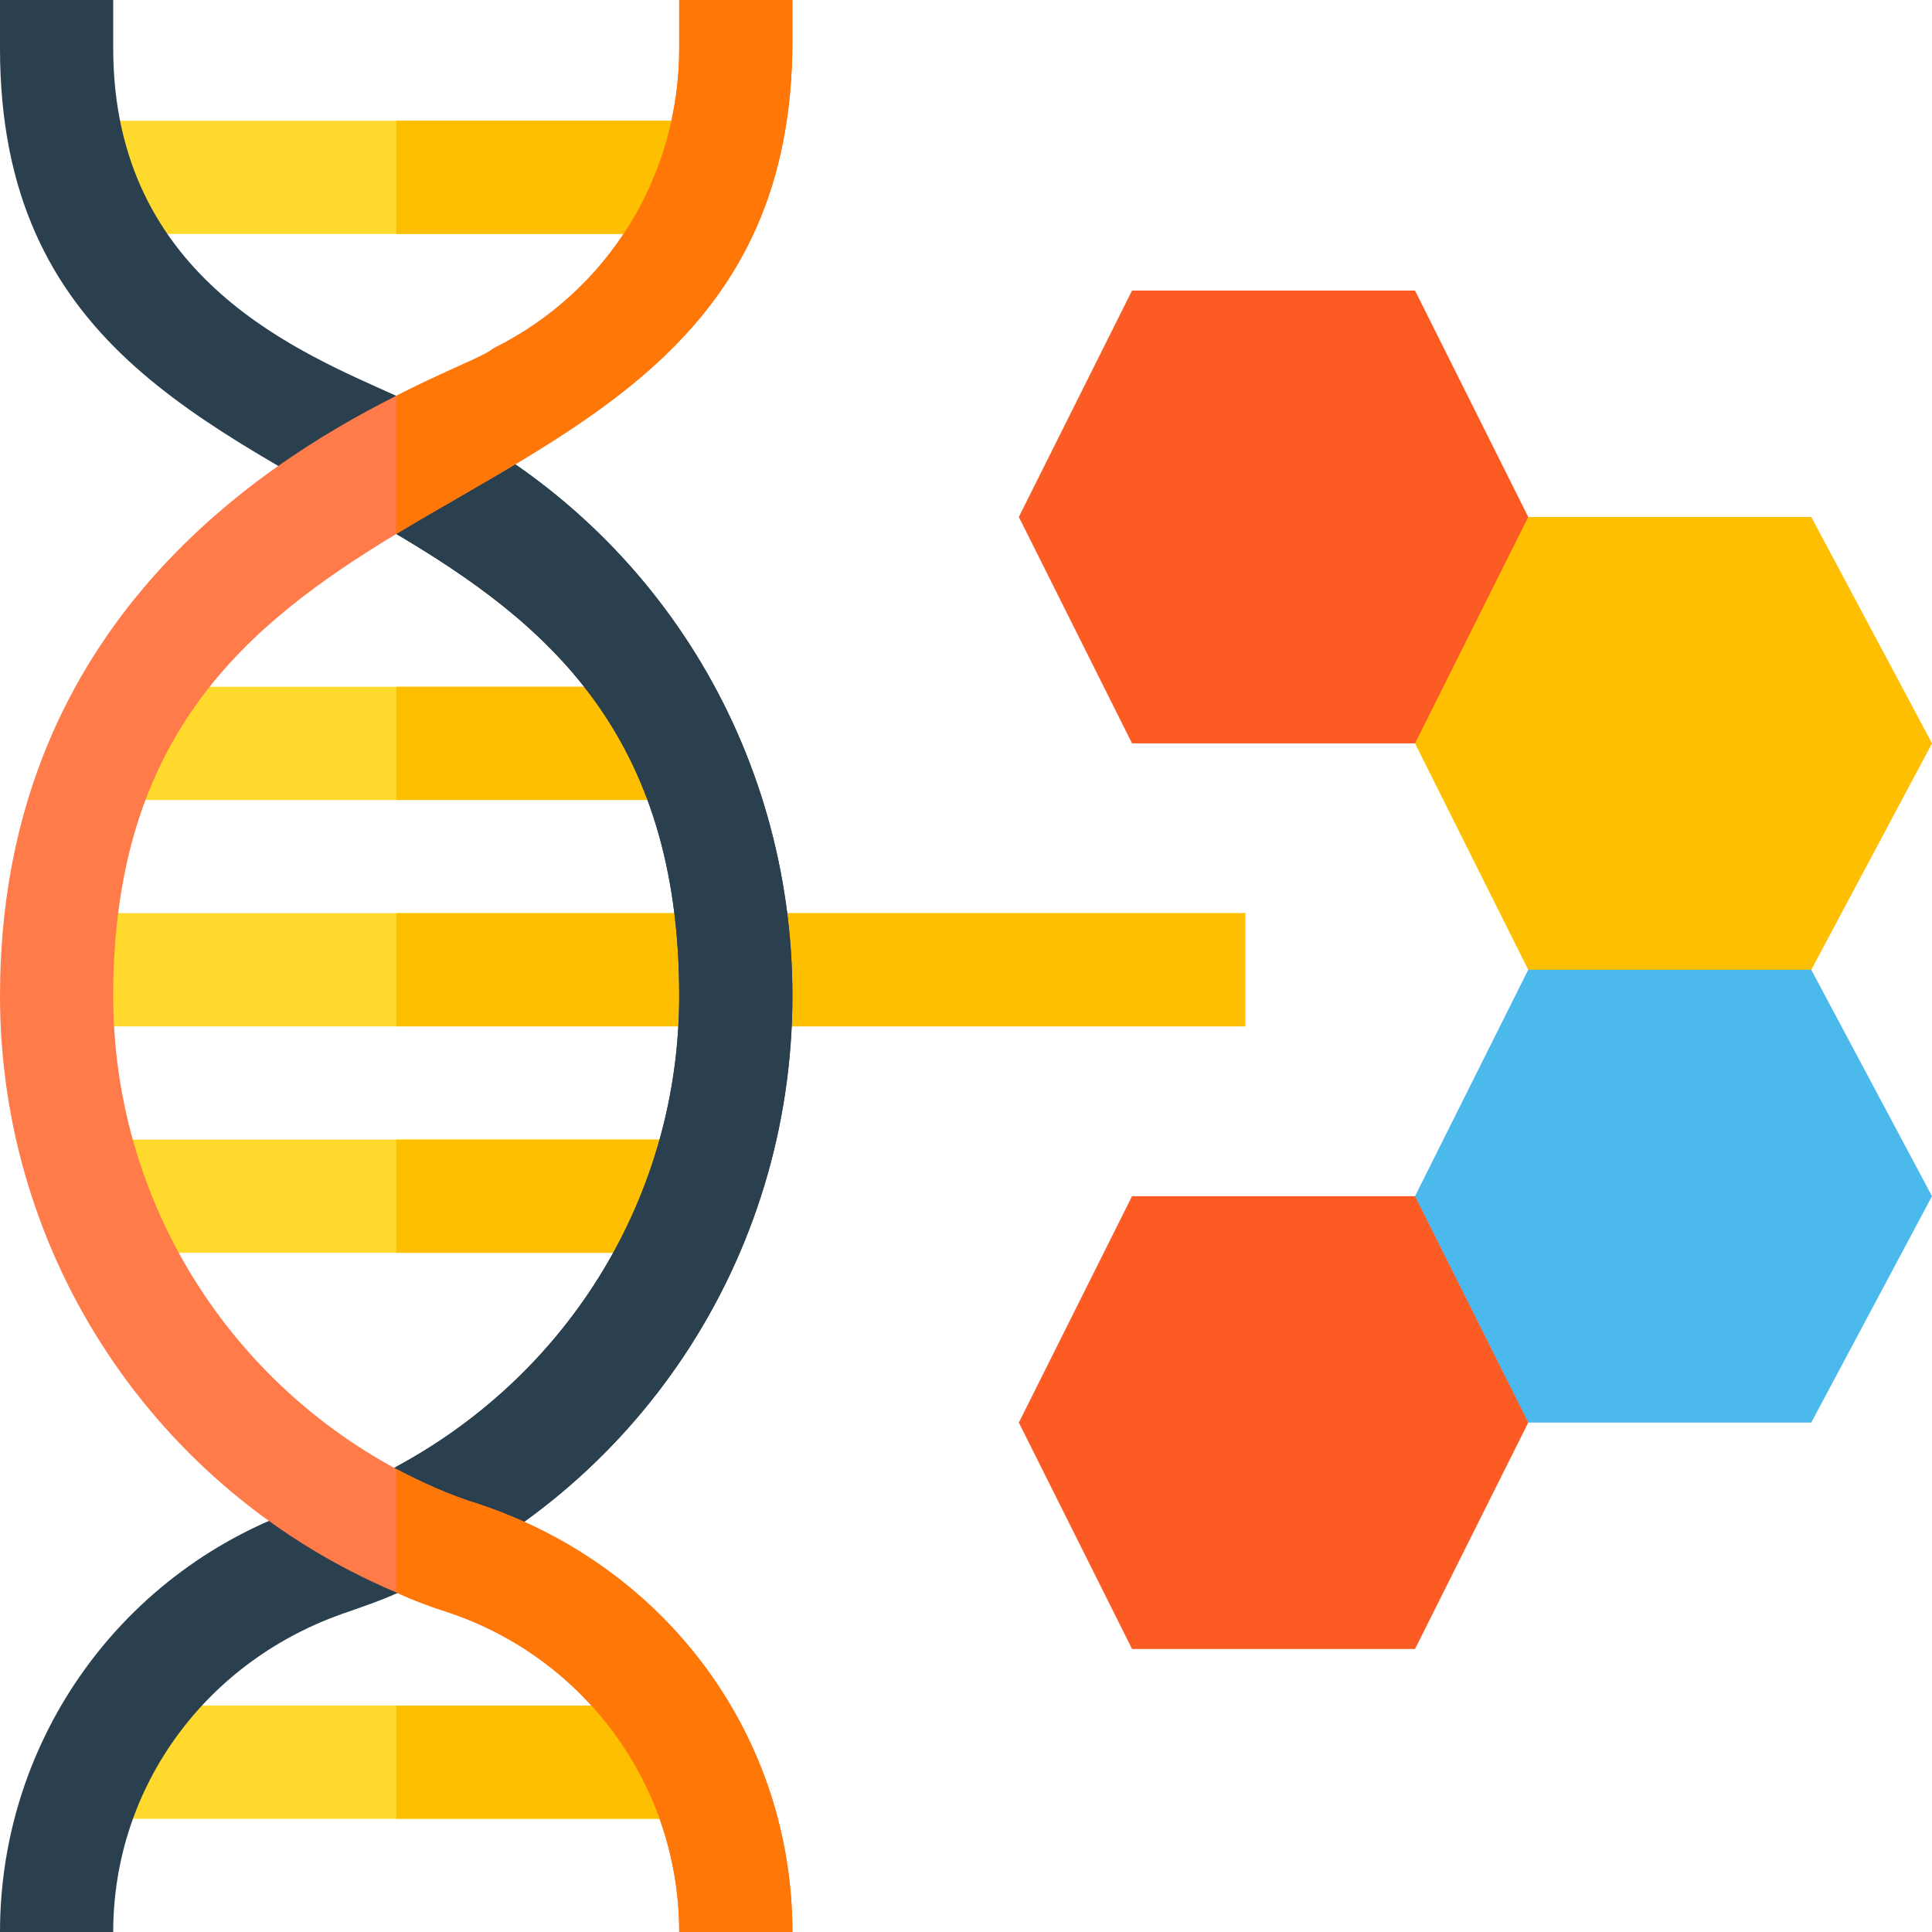 <svg width="72" height="72" viewBox="0 0 72 72" fill="none" xmlns="http://www.w3.org/2000/svg">
<g clip-path="url(#clip0_440_20948)">
<path d="M52.734 44.578H42.188L37.969 53.016L42.188 61.453H52.734L56.953 53.016L59.478 47.519L52.734 44.578Z" fill="#FC5B23"/>
<path d="M67.5 36.14L61.674 33.647L56.953 36.14L52.734 44.578L56.953 53.015H67.5L72 44.578L67.5 36.14Z" fill="#4BB9EC"/>
<path d="M67.501 19.266H56.954L51.038 23.446L52.735 27.703L56.954 36.141H67.501L72.001 27.703L67.501 19.266Z" fill="#FDBF00"/>
<path d="M4.219 25.594H25.312V29.812H4.219V25.594Z" fill="#FFDA2D"/>
<path d="M2.109 34.031H46.406V38.25H2.109V34.031Z" fill="#FFDA2D"/>
<path d="M3.418 42.469H26.115V46.688H3.418V42.469Z" fill="#FFDA2D"/>
<path d="M2.91 4.5H26.619V8.719H2.91V4.5Z" fill="#FFDA2D"/>
<path d="M14.766 25.594H25.312V29.812H14.766V25.594Z" fill="#FDBF00"/>
<path d="M14.766 42.469H26.114V46.688H14.766V42.469Z" fill="#FDBF00"/>
<path d="M14.766 34.031H46.406V38.25H14.766V34.031Z" fill="#FDBF00"/>
<path d="M3.543 63.562H25.986V67.781H3.543V63.562Z" fill="#FFDA2D"/>
<path d="M29.531 37.111C29.531 46.898 23.709 55.631 14.766 59.386C14.217 59.639 13.584 59.85 12.994 60.061C7.678 61.833 4.219 66.6 4.219 72H0C0 64.786 4.599 58.416 11.433 56.138C12.614 55.716 13.711 55.252 14.766 54.661C21.262 51.159 25.312 44.494 25.312 37.111C25.312 27.323 20.334 23.189 14.766 19.898C7.805 15.722 0 12.853 0 1.8V0H4.219V1.8C4.219 10.448 11.348 13.191 14.766 14.752C15.356 15.047 15.863 15.3 16.158 15.511C24.426 19.603 29.531 27.914 29.531 37.111Z" fill="#2A404F"/>
<path d="M29.531 37.111C29.531 46.898 23.709 55.631 14.766 59.386V54.661C21.262 51.159 25.312 44.493 25.312 37.111C25.312 27.323 20.334 23.189 14.766 19.898V14.752C15.356 15.047 15.863 15.3 16.158 15.511C24.426 19.603 29.531 27.914 29.531 37.111Z" fill="#2A404F"/>
<path d="M4.219 37.111C4.219 44.578 8.353 51.286 14.766 54.745C15.736 55.252 16.748 55.716 17.845 56.053C24.933 58.416 29.531 64.786 29.531 72H25.312C25.312 66.6 21.853 61.833 16.748 60.103C16.073 59.892 15.399 59.639 14.766 59.344C5.78 55.547 0 46.814 0 37.111C0 23.611 9.408 17.452 14.766 14.751C16.664 13.781 18.056 13.275 18.394 12.98C22.655 10.87 25.312 6.567 25.312 1.8V0H29.531V1.519C29.531 12.53 21.727 15.722 14.766 19.899C9.197 23.273 4.219 27.408 4.219 37.111Z" fill="#FF7B4A"/>
<path d="M42.188 10.828H52.734L56.953 19.266L52.734 27.703H42.188L37.969 19.266L42.188 10.828Z" fill="#FC5B23"/>
<path d="M14.766 63.562H25.987V67.781H14.766V63.562Z" fill="#FDBF00"/>
<path d="M14.766 4.5H26.62V8.719H14.766V4.5Z" fill="#FDBF00"/>
<path d="M29.531 72H25.312C25.312 66.6 21.853 61.833 16.748 60.103C16.073 59.892 15.399 59.639 14.766 59.344V54.745C15.736 55.252 16.748 55.716 17.845 56.053C24.933 58.416 29.531 64.786 29.531 72Z" fill="#FF7707"/>
<path d="M29.531 0V1.519C29.531 12.53 21.727 15.722 14.766 19.899V14.752C16.664 13.781 18.056 13.275 18.394 12.98C22.655 10.87 25.312 6.567 25.312 1.8V0L29.531 0Z" fill="#FF7707"/>
</g>
<defs>
<clipPath id="clip0_440_20948">
<rect width="72" height="72" fill="white"/>
</clipPath>
</defs>
</svg>
